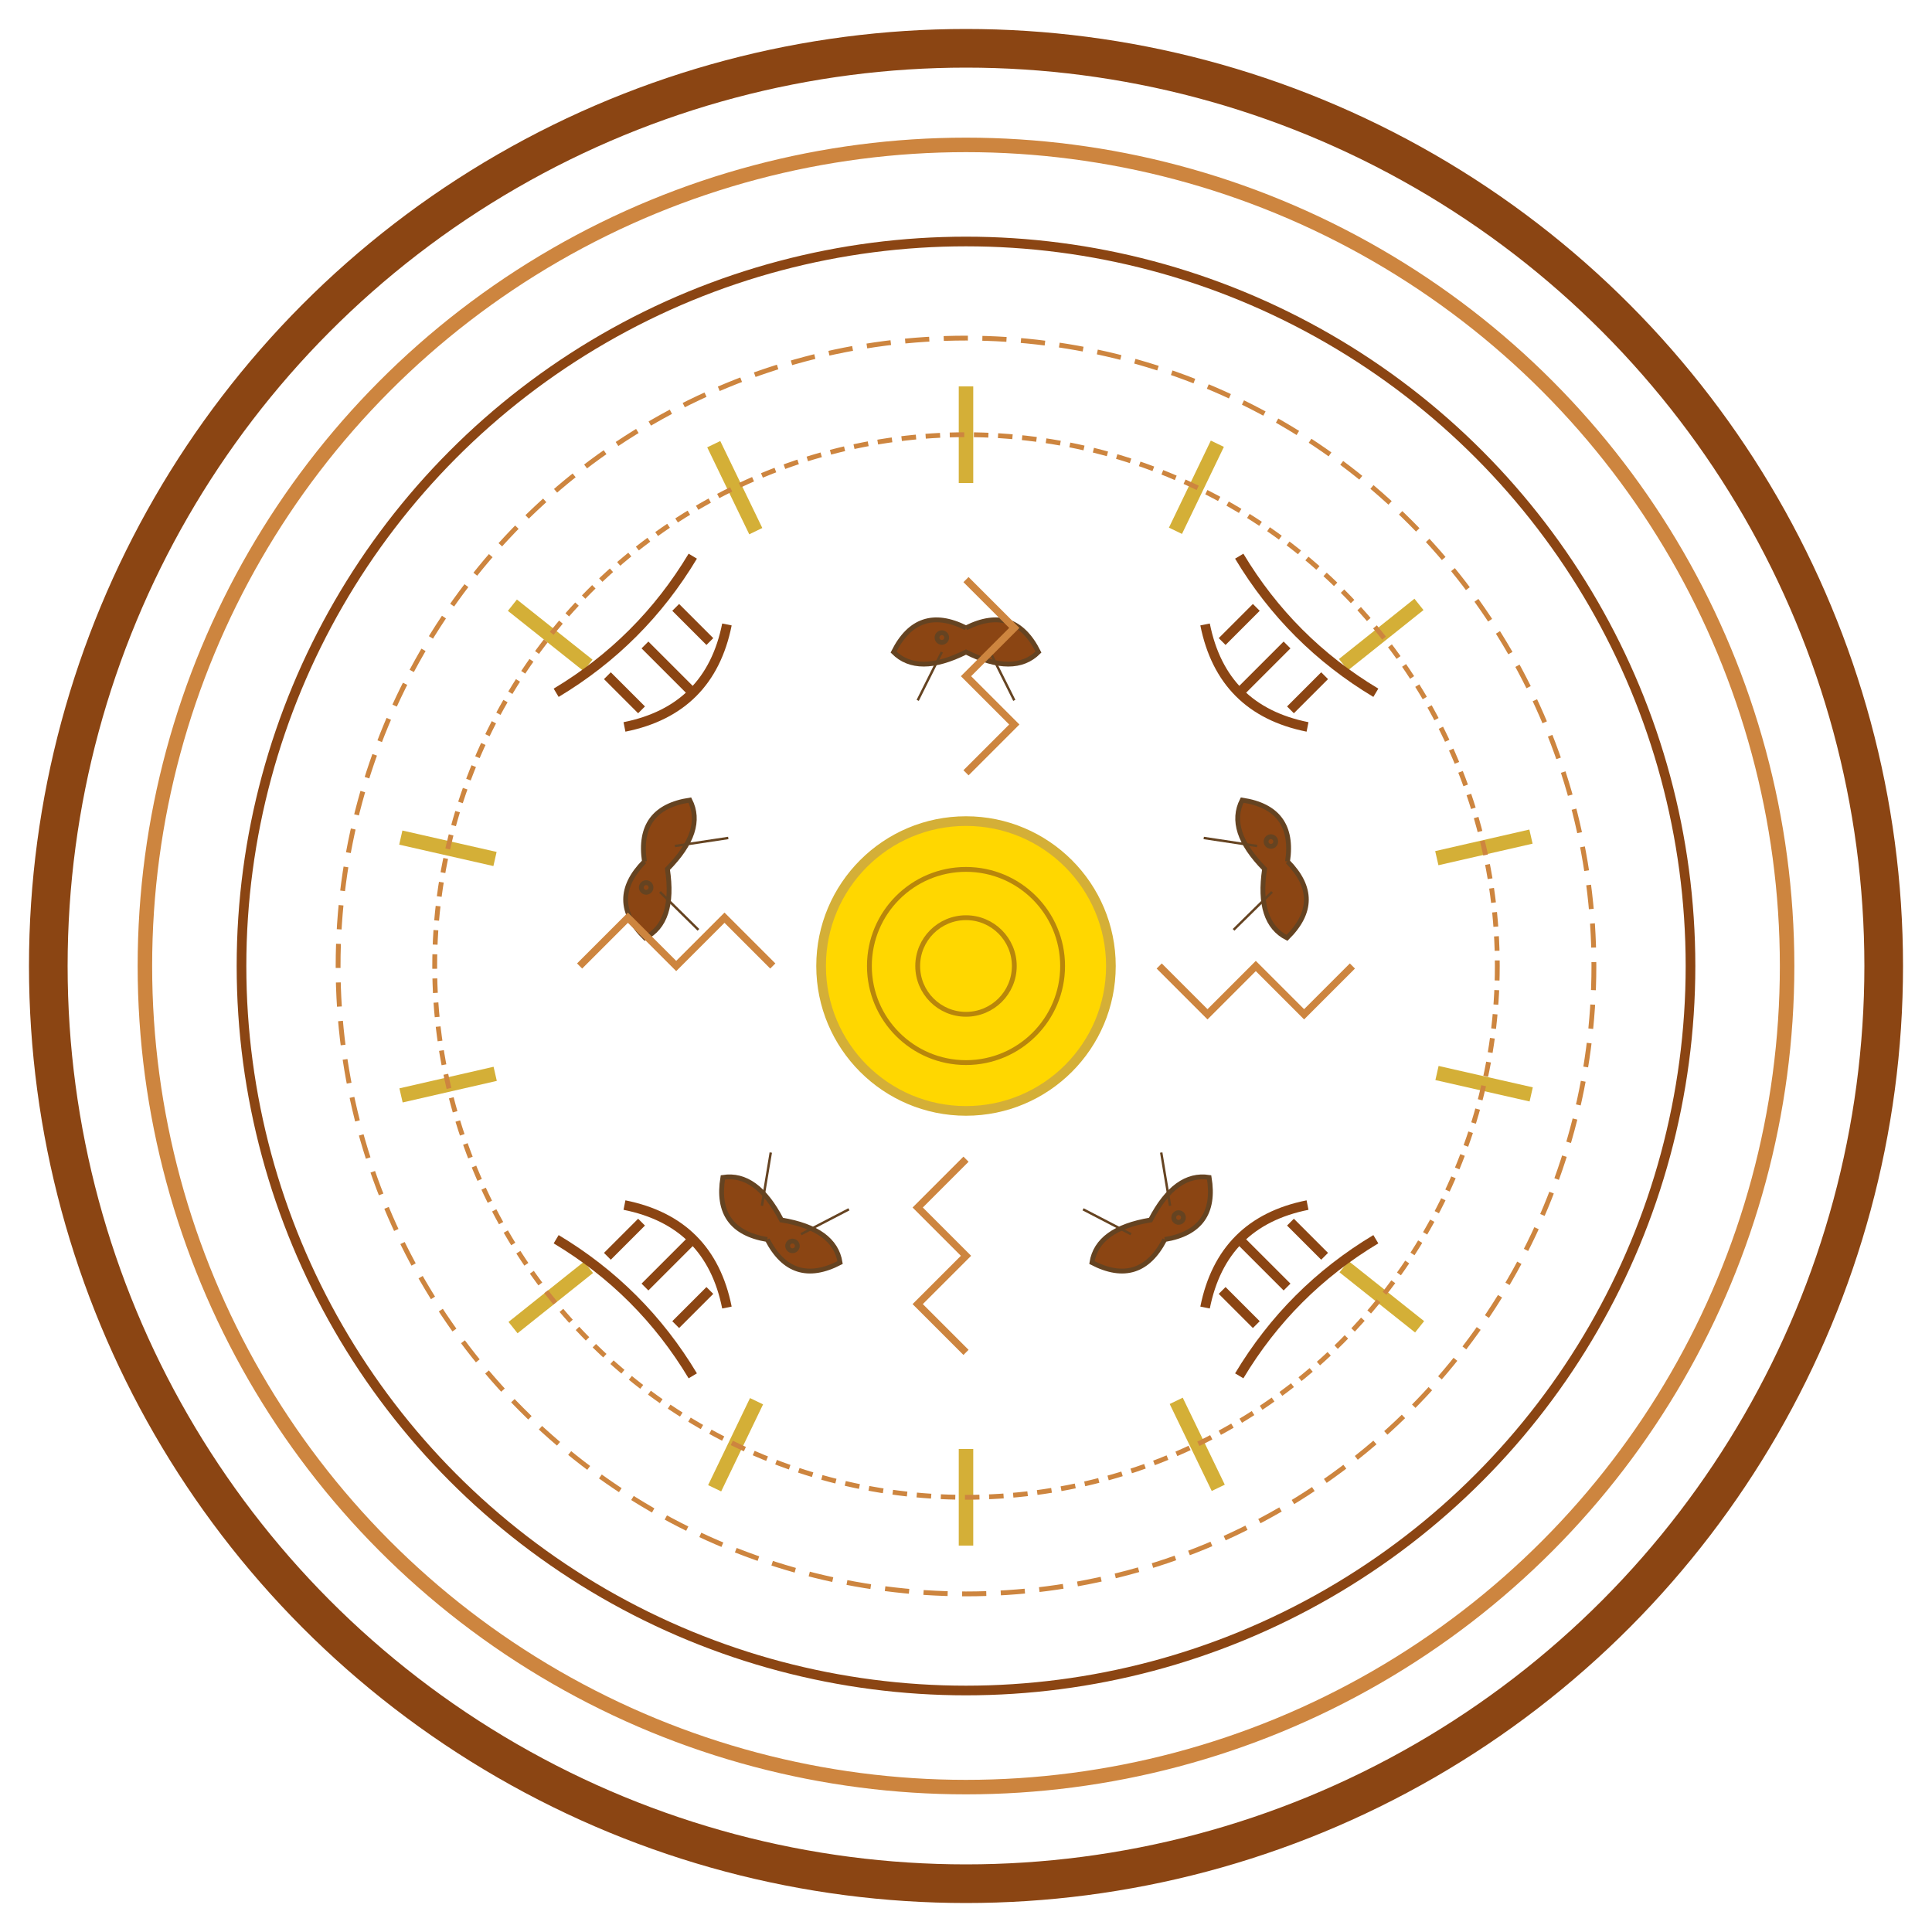 <svg xmlns="http://www.w3.org/2000/svg" viewBox="0 0 400 400" width="400" height="400">
  <!-- Outer ring of drum -->
  <circle cx="200" cy="200" r="190" fill="none" stroke="#8B4513" stroke-width="8"/>
  
  <!-- Inner decorative rings -->
  <circle cx="200" cy="200" r="170" fill="none" stroke="#CD853F" stroke-width="3"/>
  <circle cx="200" cy="200" r="150" fill="none" stroke="#8B4513" stroke-width="2"/>
  
  <!-- Central sun with 14 rays -->
  <g id="central-sun">
    <!-- Sun rays -->
    <g stroke="#D4AF37" stroke-width="3" fill="none">
      <line x1="200" y1="80" x2="200" y2="100" transform="rotate(0 200 200)"/>
      <line x1="200" y1="80" x2="200" y2="100" transform="rotate(25.7 200 200)"/>
      <line x1="200" y1="80" x2="200" y2="100" transform="rotate(51.4 200 200)"/>
      <line x1="200" y1="80" x2="200" y2="100" transform="rotate(77.1 200 200)"/>
      <line x1="200" y1="80" x2="200" y2="100" transform="rotate(102.8 200 200)"/>
      <line x1="200" y1="80" x2="200" y2="100" transform="rotate(128.5 200 200)"/>
      <line x1="200" y1="80" x2="200" y2="100" transform="rotate(154.2 200 200)"/>
      <line x1="200" y1="80" x2="200" y2="100" transform="rotate(180 200 200)"/>
      <line x1="200" y1="80" x2="200" y2="100" transform="rotate(205.7 200 200)"/>
      <line x1="200" y1="80" x2="200" y2="100" transform="rotate(231.4 200 200)"/>
      <line x1="200" y1="80" x2="200" y2="100" transform="rotate(257.1 200 200)"/>
      <line x1="200" y1="80" x2="200" y2="100" transform="rotate(282.8 200 200)"/>
      <line x1="200" y1="80" x2="200" y2="100" transform="rotate(308.5 200 200)"/>
      <line x1="200" y1="80" x2="200" y2="100" transform="rotate(334.2 200 200)"/>
    </g>
    
    <!-- Central sun circle -->
    <circle cx="200" cy="200" r="30" fill="#FFD700" stroke="#D4AF37" stroke-width="2"/>
    
    <!-- Inner sun pattern -->
    <circle cx="200" cy="200" r="20" fill="none" stroke="#B8860B" stroke-width="1"/>
    <circle cx="200" cy="200" r="10" fill="none" stroke="#B8860B" stroke-width="1"/>
  </g>
  
  <!-- Lac birds around the sun -->
  <g id="lac-birds" fill="#8B4513" stroke="#654321" stroke-width="1">
    <!-- Bird 1 -->
    <g transform="rotate(0 200 200)">
      <path d="M 200 130 Q 190 125 185 135 Q 190 140 200 135 Q 210 140 215 135 Q 210 125 200 130" />
      <path d="M 195 135 L 190 145 M 205 135 L 210 145" stroke-width="0.5"/>
      <circle cx="195" cy="132" r="1"/>
    </g>
    
    <!-- Bird 2 -->
    <g transform="rotate(72 200 200)">
      <path d="M 200 130 Q 190 125 185 135 Q 190 140 200 135 Q 210 140 215 135 Q 210 125 200 130" />
      <path d="M 195 135 L 190 145 M 205 135 L 210 145" stroke-width="0.5"/>
      <circle cx="195" cy="132" r="1"/>
    </g>
    
    <!-- Bird 3 -->
    <g transform="rotate(144 200 200)">
      <path d="M 200 130 Q 190 125 185 135 Q 190 140 200 135 Q 210 140 215 135 Q 210 125 200 130" />
      <path d="M 195 135 L 190 145 M 205 135 L 210 145" stroke-width="0.5"/>
      <circle cx="195" cy="132" r="1"/>
    </g>
    
    <!-- Bird 4 -->
    <g transform="rotate(216 200 200)">
      <path d="M 200 130 Q 190 125 185 135 Q 190 140 200 135 Q 210 140 215 135 Q 210 125 200 130" />
      <path d="M 195 135 L 190 145 M 205 135 L 210 145" stroke-width="0.5"/>
      <circle cx="195" cy="132" r="1"/>
    </g>
    
    <!-- Bird 5 -->
    <g transform="rotate(288 200 200)">
      <path d="M 200 130 Q 190 125 185 135 Q 190 140 200 135 Q 210 140 215 135 Q 210 125 200 130" />
      <path d="M 195 135 L 190 145 M 205 135 L 210 145" stroke-width="0.5"/>
      <circle cx="195" cy="132" r="1"/>
    </g>
  </g>
  
  <!-- Boats pattern on outer ring -->
  <g id="boats" fill="none" stroke="#8B4513" stroke-width="2">
    <!-- Boat 1 -->
    <g transform="rotate(45 200 200)">
      <path d="M 180 300 Q 200 295 220 300" />
      <line x1="190" y1="295" x2="190" y2="285"/>
      <line x1="200" y1="294" x2="200" y2="280"/>
      <line x1="210" y1="295" x2="210" y2="285"/>
      <path d="M 185 285 Q 200 275 215 285" />
    </g>
    
    <!-- Boat 2 -->
    <g transform="rotate(135 200 200)">
      <path d="M 180 300 Q 200 295 220 300" />
      <line x1="190" y1="295" x2="190" y2="285"/>
      <line x1="200" y1="294" x2="200" y2="280"/>
      <line x1="210" y1="295" x2="210" y2="285"/>
      <path d="M 185 285 Q 200 275 215 285" />
    </g>
    
    <!-- Boat 3 -->
    <g transform="rotate(225 200 200)">
      <path d="M 180 300 Q 200 295 220 300" />
      <line x1="190" y1="295" x2="190" y2="285"/>
      <line x1="200" y1="294" x2="200" y2="280"/>
      <line x1="210" y1="295" x2="210" y2="285"/>
      <path d="M 185 285 Q 200 275 215 285" />
    </g>
    
    <!-- Boat 4 -->
    <g transform="rotate(315 200 200)">
      <path d="M 180 300 Q 200 295 220 300" />
      <line x1="190" y1="295" x2="190" y2="285"/>
      <line x1="200" y1="294" x2="200" y2="280"/>
      <line x1="210" y1="295" x2="210" y2="285"/>
      <path d="M 185 285 Q 200 275 215 285" />
    </g>
  </g>
  
  <!-- Geometric patterns -->
  <g id="geometric-patterns" fill="none" stroke="#CD853F" stroke-width="1">
    <!-- Concentric circles with patterns -->
    <circle cx="200" cy="200" r="130" stroke-dasharray="5,3"/>
    <circle cx="200" cy="200" r="110" stroke-dasharray="3,2"/>
    
    <!-- Zigzag patterns -->
    <g stroke-width="1.5">
      <path d="M 120 200 L 130 190 L 140 200 L 150 190 L 160 200" transform="rotate(0 200 200)"/>
      <path d="M 120 200 L 130 190 L 140 200 L 150 190 L 160 200" transform="rotate(90 200 200)"/>
      <path d="M 120 200 L 130 190 L 140 200 L 150 190 L 160 200" transform="rotate(180 200 200)"/>
      <path d="M 120 200 L 130 190 L 140 200 L 150 190 L 160 200" transform="rotate(270 200 200)"/>
    </g>
  </g>
</svg>
